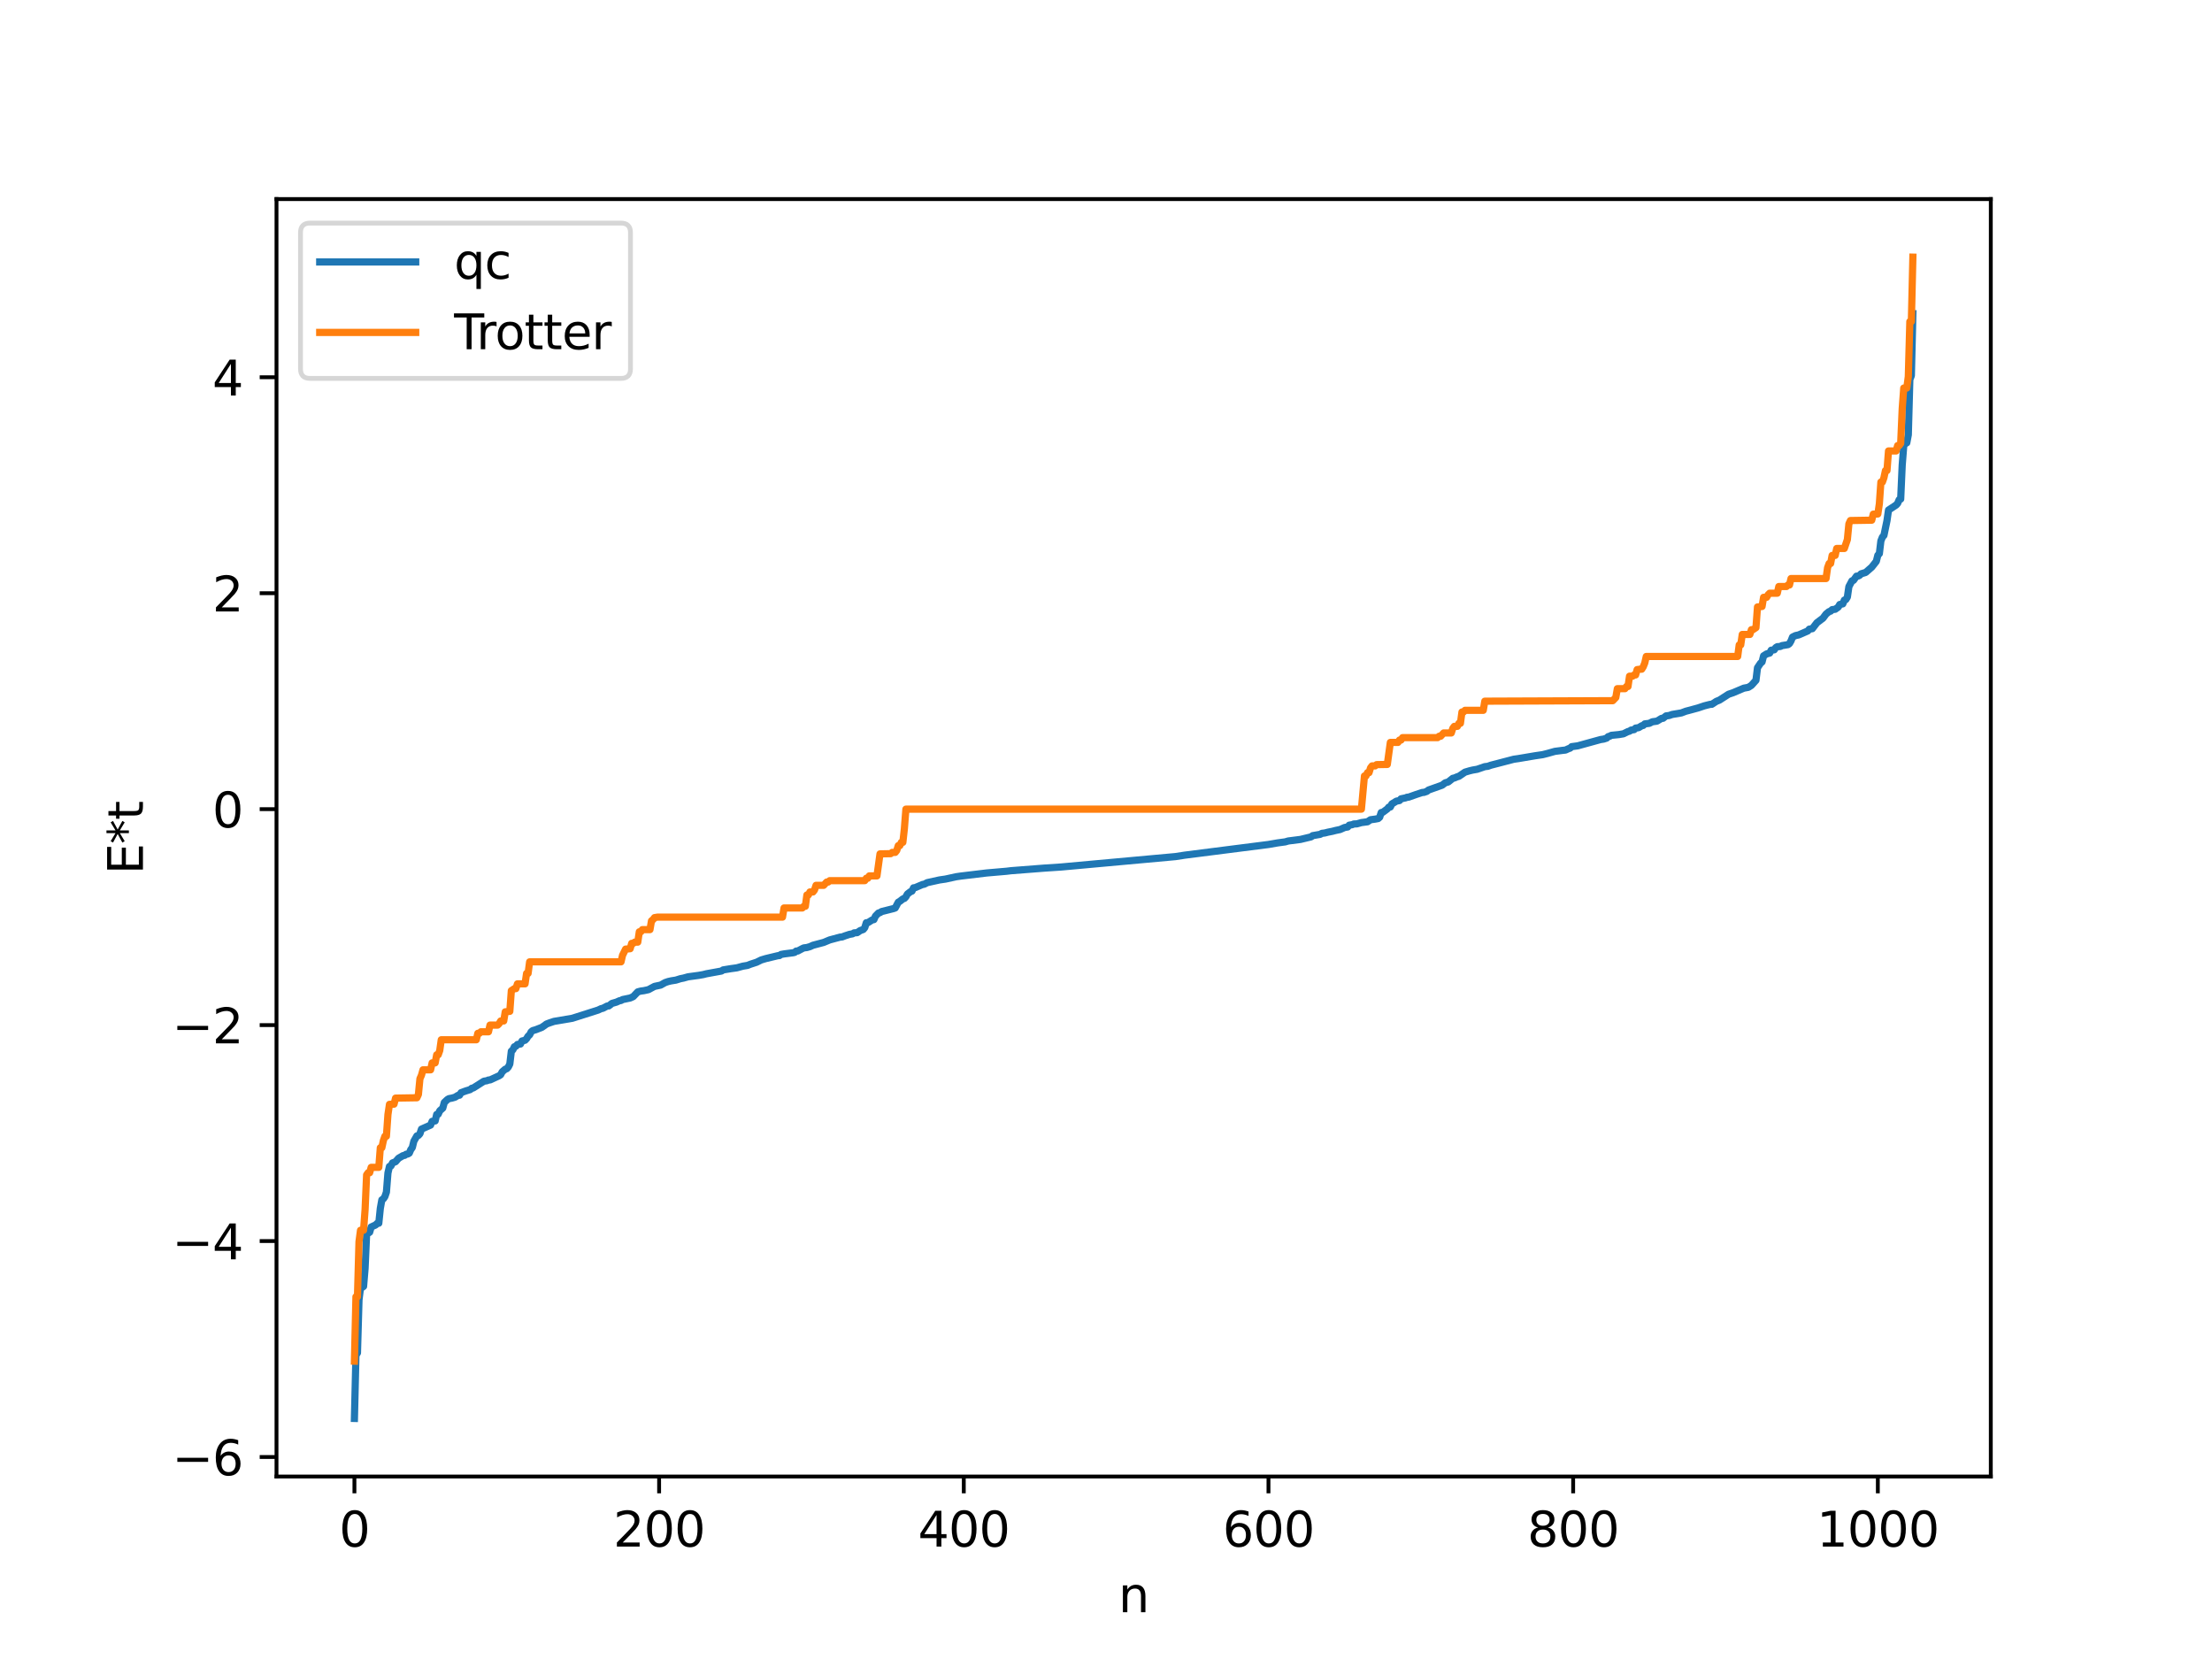<?xml version="1.0" encoding="utf-8" standalone="no"?>
<!DOCTYPE svg PUBLIC "-//W3C//DTD SVG 1.1//EN"
  "http://www.w3.org/Graphics/SVG/1.1/DTD/svg11.dtd">
<svg xmlns:xlink="http://www.w3.org/1999/xlink" width="460.8pt" height="345.6pt" viewBox="0 0 460.8 345.6" xmlns="http://www.w3.org/2000/svg" version="1.1">
 <defs>
  <style type="text/css">*{stroke-linejoin: round; stroke-linecap: butt}</style>
 </defs>
 <g id="figure_1">
  <g id="patch_1">
   <path d="M 0 345.6 
L 460.8 345.6 
L 460.8 0 
L 0 0 
z
" style="fill: #ffffff"/>
  </g>
  <g id="axes_1">
   <g id="patch_2">
    <path d="M 57.6 307.584 
L 414.72 307.584 
L 414.72 41.472 
L 57.6 41.472 
z
" style="fill: #ffffff"/>
   </g>
   <g id="matplotlib.axis_1">
    <g id="xtick_1">
     <g id="line2d_1">
      <defs>
       <path id="m66dcfa3e36" d="M 0 0 
L 0 3.5 
" style="stroke: #000000; stroke-width: 0.8"/>
      </defs>
      <g>
       <use xlink:href="#m66dcfa3e36" x="73.833" y="307.584" style="stroke: #000000; stroke-width: 0.8"/>
      </g>
     </g>
     <g id="text_1">
      <!-- 0 -->
      <g transform="translate(70.651 322.182) scale(0.1 -0.1)">
       <defs>
        <path id="DejaVuSans-30" d="M 2034 4250 
Q 1547 4250 1301 3770 
Q 1056 3291 1056 2328 
Q 1056 1369 1301 889 
Q 1547 409 2034 409 
Q 2525 409 2770 889 
Q 3016 1369 3016 2328 
Q 3016 3291 2770 3770 
Q 2525 4250 2034 4250 
z
M 2034 4750 
Q 2819 4750 3233 4129 
Q 3647 3509 3647 2328 
Q 3647 1150 3233 529 
Q 2819 -91 2034 -91 
Q 1250 -91 836 529 
Q 422 1150 422 2328 
Q 422 3509 836 4129 
Q 1250 4750 2034 4750 
z
" transform="scale(0.016)"/>
       </defs>
       <use xlink:href="#DejaVuSans-30"/>
      </g>
     </g>
    </g>
    <g id="xtick_2">
     <g id="line2d_2">
      <g>
       <use xlink:href="#m66dcfa3e36" x="137.304" y="307.584" style="stroke: #000000; stroke-width: 0.8"/>
      </g>
     </g>
     <g id="text_2">
      <!-- 200 -->
      <g transform="translate(127.76 322.182) scale(0.1 -0.1)">
       <defs>
        <path id="DejaVuSans-32" d="M 1228 531 
L 3431 531 
L 3431 0 
L 469 0 
L 469 531 
Q 828 903 1448 1529 
Q 2069 2156 2228 2338 
Q 2531 2678 2651 2914 
Q 2772 3150 2772 3378 
Q 2772 3750 2511 3984 
Q 2250 4219 1831 4219 
Q 1534 4219 1204 4116 
Q 875 4013 500 3803 
L 500 4441 
Q 881 4594 1212 4672 
Q 1544 4750 1819 4750 
Q 2544 4750 2975 4387 
Q 3406 4025 3406 3419 
Q 3406 3131 3298 2873 
Q 3191 2616 2906 2266 
Q 2828 2175 2409 1742 
Q 1991 1309 1228 531 
z
" transform="scale(0.016)"/>
       </defs>
       <use xlink:href="#DejaVuSans-32"/>
       <use xlink:href="#DejaVuSans-30" x="63.623"/>
       <use xlink:href="#DejaVuSans-30" x="127.246"/>
      </g>
     </g>
    </g>
    <g id="xtick_3">
     <g id="line2d_3">
      <g>
       <use xlink:href="#m66dcfa3e36" x="200.775" y="307.584" style="stroke: #000000; stroke-width: 0.8"/>
      </g>
     </g>
     <g id="text_3">
      <!-- 400 -->
      <g transform="translate(191.231 322.182) scale(0.1 -0.1)">
       <defs>
        <path id="DejaVuSans-34" d="M 2419 4116 
L 825 1625 
L 2419 1625 
L 2419 4116 
z
M 2253 4666 
L 3047 4666 
L 3047 1625 
L 3713 1625 
L 3713 1100 
L 3047 1100 
L 3047 0 
L 2419 0 
L 2419 1100 
L 313 1100 
L 313 1709 
L 2253 4666 
z
" transform="scale(0.016)"/>
       </defs>
       <use xlink:href="#DejaVuSans-34"/>
       <use xlink:href="#DejaVuSans-30" x="63.623"/>
       <use xlink:href="#DejaVuSans-30" x="127.246"/>
      </g>
     </g>
    </g>
    <g id="xtick_4">
     <g id="line2d_4">
      <g>
       <use xlink:href="#m66dcfa3e36" x="264.246" y="307.584" style="stroke: #000000; stroke-width: 0.8"/>
      </g>
     </g>
     <g id="text_4">
      <!-- 600 -->
      <g transform="translate(254.702 322.182) scale(0.1 -0.1)">
       <defs>
        <path id="DejaVuSans-36" d="M 2113 2584 
Q 1688 2584 1439 2293 
Q 1191 2003 1191 1497 
Q 1191 994 1439 701 
Q 1688 409 2113 409 
Q 2538 409 2786 701 
Q 3034 994 3034 1497 
Q 3034 2003 2786 2293 
Q 2538 2584 2113 2584 
z
M 3366 4563 
L 3366 3988 
Q 3128 4100 2886 4159 
Q 2644 4219 2406 4219 
Q 1781 4219 1451 3797 
Q 1122 3375 1075 2522 
Q 1259 2794 1537 2939 
Q 1816 3084 2150 3084 
Q 2853 3084 3261 2657 
Q 3669 2231 3669 1497 
Q 3669 778 3244 343 
Q 2819 -91 2113 -91 
Q 1303 -91 875 529 
Q 447 1150 447 2328 
Q 447 3434 972 4092 
Q 1497 4750 2381 4750 
Q 2619 4750 2861 4703 
Q 3103 4656 3366 4563 
z
" transform="scale(0.016)"/>
       </defs>
       <use xlink:href="#DejaVuSans-36"/>
       <use xlink:href="#DejaVuSans-30" x="63.623"/>
       <use xlink:href="#DejaVuSans-30" x="127.246"/>
      </g>
     </g>
    </g>
    <g id="xtick_5">
     <g id="line2d_5">
      <g>
       <use xlink:href="#m66dcfa3e36" x="327.717" y="307.584" style="stroke: #000000; stroke-width: 0.8"/>
      </g>
     </g>
     <g id="text_5">
      <!-- 800 -->
      <g transform="translate(318.173 322.182) scale(0.1 -0.1)">
       <defs>
        <path id="DejaVuSans-38" d="M 2034 2216 
Q 1584 2216 1326 1975 
Q 1069 1734 1069 1313 
Q 1069 891 1326 650 
Q 1584 409 2034 409 
Q 2484 409 2743 651 
Q 3003 894 3003 1313 
Q 3003 1734 2745 1975 
Q 2488 2216 2034 2216 
z
M 1403 2484 
Q 997 2584 770 2862 
Q 544 3141 544 3541 
Q 544 4100 942 4425 
Q 1341 4750 2034 4750 
Q 2731 4750 3128 4425 
Q 3525 4100 3525 3541 
Q 3525 3141 3298 2862 
Q 3072 2584 2669 2484 
Q 3125 2378 3379 2068 
Q 3634 1759 3634 1313 
Q 3634 634 3220 271 
Q 2806 -91 2034 -91 
Q 1263 -91 848 271 
Q 434 634 434 1313 
Q 434 1759 690 2068 
Q 947 2378 1403 2484 
z
M 1172 3481 
Q 1172 3119 1398 2916 
Q 1625 2713 2034 2713 
Q 2441 2713 2670 2916 
Q 2900 3119 2900 3481 
Q 2900 3844 2670 4047 
Q 2441 4250 2034 4250 
Q 1625 4250 1398 4047 
Q 1172 3844 1172 3481 
z
" transform="scale(0.016)"/>
       </defs>
       <use xlink:href="#DejaVuSans-38"/>
       <use xlink:href="#DejaVuSans-30" x="63.623"/>
       <use xlink:href="#DejaVuSans-30" x="127.246"/>
      </g>
     </g>
    </g>
    <g id="xtick_6">
     <g id="line2d_6">
      <g>
       <use xlink:href="#m66dcfa3e36" x="391.188" y="307.584" style="stroke: #000000; stroke-width: 0.8"/>
      </g>
     </g>
     <g id="text_6">
      <!-- 1000 -->
      <g transform="translate(378.463 322.182) scale(0.1 -0.1)">
       <defs>
        <path id="DejaVuSans-31" d="M 794 531 
L 1825 531 
L 1825 4091 
L 703 3866 
L 703 4441 
L 1819 4666 
L 2450 4666 
L 2450 531 
L 3481 531 
L 3481 0 
L 794 0 
L 794 531 
z
" transform="scale(0.016)"/>
       </defs>
       <use xlink:href="#DejaVuSans-31"/>
       <use xlink:href="#DejaVuSans-30" x="63.623"/>
       <use xlink:href="#DejaVuSans-30" x="127.246"/>
       <use xlink:href="#DejaVuSans-30" x="190.869"/>
      </g>
     </g>
    </g>
    <g id="text_7">
     <!-- n -->
     <g transform="translate(232.991 335.861) scale(0.1 -0.1)">
      <defs>
       <path id="DejaVuSans-6e" d="M 3513 2113 
L 3513 0 
L 2938 0 
L 2938 2094 
Q 2938 2591 2744 2837 
Q 2550 3084 2163 3084 
Q 1697 3084 1428 2787 
Q 1159 2491 1159 1978 
L 1159 0 
L 581 0 
L 581 3500 
L 1159 3500 
L 1159 2956 
Q 1366 3272 1645 3428 
Q 1925 3584 2291 3584 
Q 2894 3584 3203 3211 
Q 3513 2838 3513 2113 
z
" transform="scale(0.016)"/>
      </defs>
      <use xlink:href="#DejaVuSans-6e"/>
     </g>
    </g>
   </g>
   <g id="matplotlib.axis_2">
    <g id="ytick_1">
     <g id="line2d_7">
      <defs>
       <path id="mc761134554" d="M 0 0 
L -3.5 0 
" style="stroke: #000000; stroke-width: 0.8"/>
      </defs>
      <g>
       <use xlink:href="#mc761134554" x="57.6" y="303.519" style="stroke: #000000; stroke-width: 0.8"/>
      </g>
     </g>
     <g id="text_8">
      <!-- −6 -->
      <g transform="translate(35.858 307.319) scale(0.1 -0.1)">
       <defs>
        <path id="DejaVuSans-2212" d="M 678 2272 
L 4684 2272 
L 4684 1741 
L 678 1741 
L 678 2272 
z
" transform="scale(0.016)"/>
       </defs>
       <use xlink:href="#DejaVuSans-2212"/>
       <use xlink:href="#DejaVuSans-36" x="83.789"/>
      </g>
     </g>
    </g>
    <g id="ytick_2">
     <g id="line2d_8">
      <g>
       <use xlink:href="#mc761134554" x="57.6" y="258.533" style="stroke: #000000; stroke-width: 0.8"/>
      </g>
     </g>
     <g id="text_9">
      <!-- −4 -->
      <g transform="translate(35.858 262.333) scale(0.1 -0.1)">
       <use xlink:href="#DejaVuSans-2212"/>
       <use xlink:href="#DejaVuSans-34" x="83.789"/>
      </g>
     </g>
    </g>
    <g id="ytick_3">
     <g id="line2d_9">
      <g>
       <use xlink:href="#mc761134554" x="57.6" y="213.547" style="stroke: #000000; stroke-width: 0.8"/>
      </g>
     </g>
     <g id="text_10">
      <!-- −2 -->
      <g transform="translate(35.858 217.347) scale(0.1 -0.1)">
       <use xlink:href="#DejaVuSans-2212"/>
       <use xlink:href="#DejaVuSans-32" x="83.789"/>
      </g>
     </g>
    </g>
    <g id="ytick_4">
     <g id="line2d_10">
      <g>
       <use xlink:href="#mc761134554" x="57.6" y="168.561" style="stroke: #000000; stroke-width: 0.8"/>
      </g>
     </g>
     <g id="text_11">
      <!-- 0 -->
      <g transform="translate(44.237 172.361) scale(0.1 -0.1)">
       <use xlink:href="#DejaVuSans-30"/>
      </g>
     </g>
    </g>
    <g id="ytick_5">
     <g id="line2d_11">
      <g>
       <use xlink:href="#mc761134554" x="57.6" y="123.575" style="stroke: #000000; stroke-width: 0.8"/>
      </g>
     </g>
     <g id="text_12">
      <!-- 2 -->
      <g transform="translate(44.237 127.375) scale(0.1 -0.1)">
       <use xlink:href="#DejaVuSans-32"/>
      </g>
     </g>
    </g>
    <g id="ytick_6">
     <g id="line2d_12">
      <g>
       <use xlink:href="#mc761134554" x="57.6" y="78.589" style="stroke: #000000; stroke-width: 0.8"/>
      </g>
     </g>
     <g id="text_13">
      <!-- 4 -->
      <g transform="translate(44.237 82.389) scale(0.1 -0.1)">
       <use xlink:href="#DejaVuSans-34"/>
      </g>
     </g>
    </g>
    <g id="text_14">
     <!-- E*t -->
     <g transform="translate(29.778 182.148) rotate(-90) scale(0.1 -0.1)">
      <defs>
       <path id="DejaVuSans-45" d="M 628 4666 
L 3578 4666 
L 3578 4134 
L 1259 4134 
L 1259 2753 
L 3481 2753 
L 3481 2222 
L 1259 2222 
L 1259 531 
L 3634 531 
L 3634 0 
L 628 0 
L 628 4666 
z
" transform="scale(0.016)"/>
       <path id="DejaVuSans-2a" d="M 3009 3897 
L 1888 3291 
L 3009 2681 
L 2828 2375 
L 1778 3009 
L 1778 1831 
L 1422 1831 
L 1422 3009 
L 372 2375 
L 191 2681 
L 1313 3291 
L 191 3897 
L 372 4206 
L 1422 3572 
L 1422 4750 
L 1778 4750 
L 1778 3572 
L 2828 4206 
L 3009 3897 
z
" transform="scale(0.016)"/>
       <path id="DejaVuSans-74" d="M 1172 4494 
L 1172 3500 
L 2356 3500 
L 2356 3053 
L 1172 3053 
L 1172 1153 
Q 1172 725 1289 603 
Q 1406 481 1766 481 
L 2356 481 
L 2356 0 
L 1766 0 
Q 1100 0 847 248 
Q 594 497 594 1153 
L 594 3053 
L 172 3053 
L 172 3500 
L 594 3500 
L 594 4494 
L 1172 4494 
z
" transform="scale(0.016)"/>
      </defs>
      <use xlink:href="#DejaVuSans-45"/>
      <use xlink:href="#DejaVuSans-2a" x="63.184"/>
      <use xlink:href="#DejaVuSans-74" x="113.184"/>
     </g>
    </g>
   </g>
   <g id="line2d_13">
    <path d="M 73.833 295.488 
L 74.15 282.341 
L 74.467 281.83 
L 74.785 270.775 
L 75.102 268.267 
L 75.42 268.208 
L 75.737 267.976 
L 76.054 264.202 
L 76.372 257.105 
L 77.006 256.693 
L 77.324 255.608 
L 78.276 255.161 
L 78.593 254.832 
L 78.91 254.822 
L 79.228 251.725 
L 79.545 249.952 
L 79.862 249.75 
L 80.18 249.268 
L 80.497 248.344 
L 80.815 244.354 
L 81.132 242.991 
L 81.449 242.881 
L 81.767 242.255 
L 82.401 242.006 
L 83.036 241.277 
L 83.988 240.723 
L 84.305 240.679 
L 84.623 240.446 
L 84.94 240.411 
L 85.258 240.219 
L 85.575 239.485 
L 85.892 239.054 
L 86.21 237.742 
L 86.844 236.629 
L 87.162 236.53 
L 87.479 236.176 
L 87.796 235.22 
L 89.7 234.374 
L 90.018 233.598 
L 90.653 233.512 
L 90.97 232.158 
L 91.287 232.102 
L 91.605 231.404 
L 92.239 230.833 
L 92.557 229.666 
L 93.191 229.069 
L 93.509 228.873 
L 94.143 228.754 
L 94.778 228.572 
L 95.413 228.183 
L 95.73 228.152 
L 96.048 227.622 
L 97 227.273 
L 97.952 226.981 
L 98.269 226.711 
L 98.586 226.645 
L 100.808 225.235 
L 101.443 225.131 
L 101.76 224.981 
L 102.077 224.974 
L 103.981 224.099 
L 104.299 223.877 
L 104.616 223.282 
L 105.251 222.732 
L 105.568 222.632 
L 105.886 222.285 
L 106.203 221.657 
L 106.52 218.98 
L 106.838 218.707 
L 107.155 218.056 
L 107.472 217.951 
L 107.79 217.58 
L 108.424 217.488 
L 108.742 216.858 
L 109.377 216.701 
L 109.694 216.377 
L 110.011 215.858 
L 110.329 215.588 
L 110.646 214.962 
L 110.963 214.698 
L 111.598 214.514 
L 112.867 214.02 
L 113.502 213.586 
L 113.82 213.335 
L 114.454 213.093 
L 115.406 212.774 
L 119.215 212.129 
L 124.61 210.413 
L 125.244 210.109 
L 125.562 210.055 
L 126.514 209.558 
L 126.831 209.546 
L 127.466 209.034 
L 128.418 208.759 
L 129.053 208.472 
L 129.37 208.424 
L 129.687 208.228 
L 131.274 207.901 
L 131.909 207.617 
L 132.861 206.621 
L 133.496 206.455 
L 134.13 206.374 
L 135.082 206.165 
L 135.717 205.822 
L 136.352 205.483 
L 137.621 205.214 
L 138.573 204.684 
L 139.208 204.469 
L 139.843 204.327 
L 140.795 204.176 
L 141.747 203.879 
L 142.381 203.755 
L 143.334 203.488 
L 145.555 203.187 
L 146.507 203.02 
L 147.142 202.857 
L 150.315 202.279 
L 150.633 202.053 
L 152.22 201.793 
L 153.489 201.617 
L 154.758 201.271 
L 155.71 201.114 
L 156.345 200.865 
L 157.615 200.451 
L 158.567 199.979 
L 159.519 199.693 
L 162.058 199.084 
L 162.375 199.061 
L 162.692 198.833 
L 163.327 198.718 
L 165.231 198.474 
L 165.548 198.395 
L 165.866 198.122 
L 166.183 198.116 
L 167.135 197.611 
L 167.453 197.465 
L 168.087 197.389 
L 168.722 197.203 
L 169.357 196.915 
L 171.578 196.327 
L 172.848 195.799 
L 175.069 195.206 
L 175.386 195.198 
L 176.021 194.956 
L 176.973 194.642 
L 177.608 194.534 
L 177.925 194.332 
L 178.56 194.29 
L 179.195 193.859 
L 179.829 193.63 
L 180.147 193.245 
L 180.464 192.222 
L 180.781 192.217 
L 181.734 191.616 
L 182.051 191.573 
L 182.368 190.848 
L 183.003 190.196 
L 183.32 190.125 
L 183.638 189.901 
L 186.177 189.261 
L 186.494 189.141 
L 187.129 187.945 
L 187.446 187.765 
L 188.081 187.264 
L 188.398 187.158 
L 188.715 186.82 
L 189.033 186.241 
L 189.667 185.759 
L 189.985 185.633 
L 190.302 184.953 
L 190.62 184.922 
L 192.206 184.245 
L 192.524 184.203 
L 193.158 183.872 
L 195.697 183.311 
L 196.967 183.126 
L 199.188 182.642 
L 200.14 182.503 
L 205.535 181.856 
L 209.661 181.498 
L 210.613 181.383 
L 217.595 180.841 
L 221.086 180.61 
L 244.887 178.442 
L 246.791 178.147 
L 264.246 175.921 
L 266.15 175.593 
L 267.737 175.377 
L 268.372 175.191 
L 270.91 174.867 
L 272.18 174.562 
L 273.132 174.333 
L 273.449 174.083 
L 275.036 173.806 
L 275.353 173.606 
L 275.988 173.524 
L 276.623 173.361 
L 277.575 173.171 
L 278.21 173.003 
L 279.162 172.804 
L 280.114 172.383 
L 280.748 172.277 
L 281.066 171.9 
L 281.7 171.793 
L 282.018 171.651 
L 282.653 171.627 
L 283.605 171.359 
L 284.874 171.192 
L 285.509 170.767 
L 286.461 170.639 
L 287.096 170.518 
L 287.413 170.239 
L 287.73 169.266 
L 288.048 169.224 
L 289 168.518 
L 289.317 168.131 
L 289.634 168.112 
L 289.952 167.474 
L 290.904 166.89 
L 291.539 166.769 
L 291.856 166.409 
L 292.808 166.212 
L 293.125 166.073 
L 293.443 166.061 
L 295.029 165.499 
L 296.299 165.081 
L 296.616 165.071 
L 297.251 164.853 
L 297.568 164.584 
L 300.424 163.567 
L 301.059 163.08 
L 301.694 162.897 
L 302.646 162.136 
L 302.963 162.073 
L 303.598 161.808 
L 303.915 161.718 
L 305.185 160.854 
L 306.137 160.574 
L 306.772 160.419 
L 307.724 160.255 
L 309.31 159.71 
L 309.945 159.634 
L 310.58 159.406 
L 312.484 158.911 
L 315.34 158.165 
L 316.292 158.029 
L 319.783 157.44 
L 321.37 157.206 
L 322.322 156.968 
L 323.909 156.523 
L 325.496 156.317 
L 326.13 156.247 
L 326.765 155.957 
L 327.082 155.852 
L 327.4 155.543 
L 328.669 155.371 
L 333.429 154.061 
L 334.064 153.965 
L 334.699 153.762 
L 335.016 153.447 
L 335.334 153.374 
L 335.651 153.185 
L 337.238 153.025 
L 338.19 152.864 
L 339.142 152.392 
L 339.459 152.323 
L 339.777 152.093 
L 340.411 151.996 
L 340.729 151.676 
L 341.363 151.585 
L 341.998 151.191 
L 342.315 151.12 
L 342.633 150.801 
L 343.585 150.683 
L 344.22 150.36 
L 345.172 150.229 
L 346.124 149.652 
L 346.441 149.635 
L 347.076 149.134 
L 347.71 149.054 
L 348.345 148.835 
L 350.249 148.515 
L 351.201 148.158 
L 351.836 147.994 
L 353.74 147.476 
L 355.01 147.049 
L 355.644 146.884 
L 356.279 146.726 
L 356.596 146.722 
L 357.548 146.106 
L 358.183 145.849 
L 360.087 144.626 
L 361.039 144.303 
L 363.261 143.359 
L 364.213 143.182 
L 364.848 142.776 
L 365.8 141.713 
L 366.117 139.105 
L 366.752 138.159 
L 367.069 137.89 
L 367.386 136.626 
L 368.021 136.224 
L 368.656 136.048 
L 368.973 135.448 
L 369.608 135.365 
L 369.925 134.903 
L 370.243 134.717 
L 370.877 134.675 
L 371.195 134.499 
L 372.464 134.292 
L 372.781 134.062 
L 373.099 133.511 
L 373.416 132.71 
L 374.051 132.403 
L 374.686 132.268 
L 376.59 131.444 
L 376.907 131.062 
L 377.542 130.965 
L 378.494 129.729 
L 379.763 128.771 
L 380.398 127.92 
L 381.033 127.406 
L 381.35 127.314 
L 381.667 126.998 
L 382.302 126.922 
L 382.937 126.472 
L 383.254 125.925 
L 383.889 125.796 
L 384.206 125.018 
L 384.524 124.894 
L 384.841 124.383 
L 385.158 122.203 
L 385.793 121.005 
L 386.11 120.897 
L 386.745 120.024 
L 387.062 120.011 
L 387.38 119.86 
L 387.697 119.538 
L 388.649 119.253 
L 389.919 118.146 
L 390.871 116.936 
L 391.188 115.673 
L 391.505 115.331 
L 391.823 112.68 
L 392.14 111.885 
L 392.458 111.532 
L 393.092 108.47 
L 393.41 106.258 
L 394.996 105.206 
L 395.314 104.855 
L 395.631 104.104 
L 395.948 103.967 
L 396.266 96.877 
L 396.583 92.867 
L 396.9 92.407 
L 397.218 92.248 
L 397.535 90.577 
L 397.853 79.065 
L 398.17 78.251 
L 398.487 65.347 
L 398.487 65.347 
" clip-path="url(#p06ab690bca)" style="fill: none; stroke: #1f77b4; stroke-width: 1.5; stroke-linecap: square"/>
   </g>
   <g id="line2d_14">
    <path d="M 73.833 283.555 
L 74.15 270.136 
L 74.467 270.136 
L 74.785 258.666 
L 75.102 256.284 
L 75.737 256.284 
L 76.054 251.992 
L 76.372 244.747 
L 76.689 244.303 
L 77.006 244.303 
L 77.324 243.182 
L 78.91 243.182 
L 79.228 239.094 
L 79.545 239.094 
L 79.862 237.615 
L 80.18 236.701 
L 80.497 236.701 
L 80.815 232.181 
L 81.132 230.054 
L 82.084 230.017 
L 82.401 228.758 
L 86.844 228.686 
L 87.162 227.997 
L 87.479 224.722 
L 87.796 223.998 
L 88.114 222.864 
L 89.7 222.864 
L 90.018 221.416 
L 90.653 221.416 
L 90.97 219.733 
L 91.287 219.733 
L 91.605 218.856 
L 91.922 216.601 
L 99.221 216.601 
L 99.539 215.258 
L 99.856 215.258 
L 100.173 214.94 
L 101.76 214.94 
L 102.077 213.547 
L 103.664 213.547 
L 103.981 213.233 
L 104.299 212.69 
L 104.934 212.69 
L 105.251 210.78 
L 106.203 210.684 
L 106.52 206.374 
L 107.155 205.948 
L 107.472 205.948 
L 107.79 204.956 
L 109.377 204.956 
L 109.694 202.778 
L 110.011 202.778 
L 110.329 200.371 
L 129.37 200.371 
L 129.687 199.004 
L 130.322 197.718 
L 131.274 197.636 
L 131.591 196.517 
L 131.909 196.517 
L 132.226 196.262 
L 132.861 196.262 
L 133.178 194.108 
L 133.496 194.108 
L 133.813 193.657 
L 135.4 193.657 
L 135.717 191.821 
L 136.034 191.573 
L 136.352 191.159 
L 136.986 191.054 
L 163.01 191.054 
L 163.327 189.148 
L 167.135 189.148 
L 167.453 188.8 
L 167.77 188.8 
L 168.087 186.441 
L 168.405 186.441 
L 168.722 185.812 
L 169.357 185.812 
L 169.674 185.406 
L 169.991 184.432 
L 171.578 184.432 
L 172.213 183.746 
L 172.53 183.746 
L 172.848 183.455 
L 180.147 183.455 
L 180.464 182.954 
L 180.781 182.954 
L 181.099 182.463 
L 182.686 182.463 
L 183.32 177.878 
L 185.542 177.837 
L 185.859 177.571 
L 186.494 177.571 
L 186.811 177.169 
L 187.129 176.161 
L 187.446 176.161 
L 187.763 175.478 
L 188.081 175.478 
L 188.398 172.627 
L 188.715 168.561 
L 283.605 168.561 
L 284.239 161.645 
L 284.557 161.645 
L 284.874 160.962 
L 285.191 160.962 
L 285.509 159.954 
L 285.826 159.552 
L 286.461 159.552 
L 286.778 159.285 
L 289 159.245 
L 289.634 154.66 
L 291.221 154.66 
L 291.539 154.169 
L 291.856 154.169 
L 292.173 153.667 
L 299.472 153.667 
L 299.79 153.376 
L 300.107 153.376 
L 300.742 152.69 
L 302.329 152.69 
L 302.646 151.717 
L 302.963 151.311 
L 303.598 151.311 
L 303.915 150.681 
L 304.233 150.681 
L 304.55 148.323 
L 304.867 148.323 
L 305.185 147.974 
L 308.993 147.974 
L 309.31 146.068 
L 335.968 145.964 
L 336.603 145.302 
L 336.92 143.465 
L 338.507 143.465 
L 338.824 143.014 
L 339.142 143.014 
L 339.459 140.861 
L 340.094 140.861 
L 340.411 140.605 
L 340.729 140.605 
L 341.046 139.487 
L 341.681 139.405 
L 341.998 139.405 
L 342.315 138.907 
L 342.633 138.119 
L 342.95 136.752 
L 361.991 136.751 
L 362.309 134.345 
L 362.626 134.345 
L 362.943 132.167 
L 364.53 132.167 
L 364.848 131.174 
L 365.165 131.174 
L 365.8 130.749 
L 366.117 126.439 
L 367.069 126.342 
L 367.386 124.432 
L 368.021 124.432 
L 368.339 123.889 
L 368.656 123.575 
L 370.243 123.575 
L 370.56 122.183 
L 372.147 122.183 
L 372.464 121.865 
L 372.781 121.865 
L 373.099 120.521 
L 380.398 120.521 
L 380.715 118.267 
L 381.033 117.39 
L 381.35 117.39 
L 381.667 115.707 
L 382.302 115.707 
L 382.62 114.258 
L 384.206 114.258 
L 384.841 112.401 
L 385.158 109.126 
L 385.476 108.436 
L 389.919 108.365 
L 390.236 107.106 
L 391.188 107.069 
L 391.505 104.942 
L 391.823 100.422 
L 392.14 100.422 
L 392.458 99.508 
L 392.775 98.028 
L 393.092 98.028 
L 393.41 93.941 
L 394.996 93.941 
L 395.314 92.82 
L 395.631 92.82 
L 395.948 92.376 
L 396.266 85.131 
L 396.583 80.839 
L 397.218 80.839 
L 397.535 78.457 
L 397.853 66.986 
L 398.17 66.986 
L 398.487 53.568 
L 398.487 53.568 
" clip-path="url(#p06ab690bca)" style="fill: none; stroke: #ff7f0e; stroke-width: 1.5; stroke-linecap: square"/>
   </g>
   <g id="patch_3">
    <path d="M 57.6 307.584 
L 57.6 41.472 
" style="fill: none; stroke: #000000; stroke-width: 0.8; stroke-linejoin: miter; stroke-linecap: square"/>
   </g>
   <g id="patch_4">
    <path d="M 414.72 307.584 
L 414.72 41.472 
" style="fill: none; stroke: #000000; stroke-width: 0.8; stroke-linejoin: miter; stroke-linecap: square"/>
   </g>
   <g id="patch_5">
    <path d="M 57.6 307.584 
L 414.72 307.584 
" style="fill: none; stroke: #000000; stroke-width: 0.8; stroke-linejoin: miter; stroke-linecap: square"/>
   </g>
   <g id="patch_6">
    <path d="M 57.6 41.472 
L 414.72 41.472 
" style="fill: none; stroke: #000000; stroke-width: 0.8; stroke-linejoin: miter; stroke-linecap: square"/>
   </g>
   <g id="legend_1">
    <g id="patch_7">
     <path d="M 64.6 78.828 
L 129.342 78.828 
Q 131.342 78.828 131.342 76.828 
L 131.342 48.472 
Q 131.342 46.472 129.342 46.472 
L 64.6 46.472 
Q 62.6 46.472 62.6 48.472 
L 62.6 76.828 
Q 62.6 78.828 64.6 78.828 
z
" style="fill: #ffffff; opacity: 0.8; stroke: #cccccc; stroke-linejoin: miter"/>
    </g>
    <g id="line2d_15">
     <path d="M 66.6 54.57 
L 76.6 54.57 
L 86.6 54.57 
" style="fill: none; stroke: #1f77b4; stroke-width: 1.5; stroke-linecap: square"/>
    </g>
    <g id="text_15">
     <!-- qc -->
     <g transform="translate(94.6 58.07) scale(0.1 -0.1)">
      <defs>
       <path id="DejaVuSans-71" d="M 947 1747 
Q 947 1113 1208 752 
Q 1469 391 1925 391 
Q 2381 391 2643 752 
Q 2906 1113 2906 1747 
Q 2906 2381 2643 2742 
Q 2381 3103 1925 3103 
Q 1469 3103 1208 2742 
Q 947 2381 947 1747 
z
M 2906 525 
Q 2725 213 2448 61 
Q 2172 -91 1784 -91 
Q 1150 -91 751 415 
Q 353 922 353 1747 
Q 353 2572 751 3078 
Q 1150 3584 1784 3584 
Q 2172 3584 2448 3432 
Q 2725 3281 2906 2969 
L 2906 3500 
L 3481 3500 
L 3481 -1331 
L 2906 -1331 
L 2906 525 
z
" transform="scale(0.016)"/>
       <path id="DejaVuSans-63" d="M 3122 3366 
L 3122 2828 
Q 2878 2963 2633 3030 
Q 2388 3097 2138 3097 
Q 1578 3097 1268 2742 
Q 959 2388 959 1747 
Q 959 1106 1268 751 
Q 1578 397 2138 397 
Q 2388 397 2633 464 
Q 2878 531 3122 666 
L 3122 134 
Q 2881 22 2623 -34 
Q 2366 -91 2075 -91 
Q 1284 -91 818 406 
Q 353 903 353 1747 
Q 353 2603 823 3093 
Q 1294 3584 2113 3584 
Q 2378 3584 2631 3529 
Q 2884 3475 3122 3366 
z
" transform="scale(0.016)"/>
      </defs>
      <use xlink:href="#DejaVuSans-71"/>
      <use xlink:href="#DejaVuSans-63" x="63.477"/>
     </g>
    </g>
    <g id="line2d_16">
     <path d="M 66.6 69.249 
L 76.6 69.249 
L 86.6 69.249 
" style="fill: none; stroke: #ff7f0e; stroke-width: 1.5; stroke-linecap: square"/>
    </g>
    <g id="text_16">
     <!-- Trotter -->
     <g transform="translate(94.6 72.749) scale(0.1 -0.1)">
      <defs>
       <path id="DejaVuSans-54" d="M -19 4666 
L 3928 4666 
L 3928 4134 
L 2272 4134 
L 2272 0 
L 1638 0 
L 1638 4134 
L -19 4134 
L -19 4666 
z
" transform="scale(0.016)"/>
       <path id="DejaVuSans-72" d="M 2631 2963 
Q 2534 3019 2420 3045 
Q 2306 3072 2169 3072 
Q 1681 3072 1420 2755 
Q 1159 2438 1159 1844 
L 1159 0 
L 581 0 
L 581 3500 
L 1159 3500 
L 1159 2956 
Q 1341 3275 1631 3429 
Q 1922 3584 2338 3584 
Q 2397 3584 2469 3576 
Q 2541 3569 2628 3553 
L 2631 2963 
z
" transform="scale(0.016)"/>
       <path id="DejaVuSans-6f" d="M 1959 3097 
Q 1497 3097 1228 2736 
Q 959 2375 959 1747 
Q 959 1119 1226 758 
Q 1494 397 1959 397 
Q 2419 397 2687 759 
Q 2956 1122 2956 1747 
Q 2956 2369 2687 2733 
Q 2419 3097 1959 3097 
z
M 1959 3584 
Q 2709 3584 3137 3096 
Q 3566 2609 3566 1747 
Q 3566 888 3137 398 
Q 2709 -91 1959 -91 
Q 1206 -91 779 398 
Q 353 888 353 1747 
Q 353 2609 779 3096 
Q 1206 3584 1959 3584 
z
" transform="scale(0.016)"/>
       <path id="DejaVuSans-65" d="M 3597 1894 
L 3597 1613 
L 953 1613 
Q 991 1019 1311 708 
Q 1631 397 2203 397 
Q 2534 397 2845 478 
Q 3156 559 3463 722 
L 3463 178 
Q 3153 47 2828 -22 
Q 2503 -91 2169 -91 
Q 1331 -91 842 396 
Q 353 884 353 1716 
Q 353 2575 817 3079 
Q 1281 3584 2069 3584 
Q 2775 3584 3186 3129 
Q 3597 2675 3597 1894 
z
M 3022 2063 
Q 3016 2534 2758 2815 
Q 2500 3097 2075 3097 
Q 1594 3097 1305 2825 
Q 1016 2553 972 2059 
L 3022 2063 
z
" transform="scale(0.016)"/>
      </defs>
      <use xlink:href="#DejaVuSans-54"/>
      <use xlink:href="#DejaVuSans-72" x="46.334"/>
      <use xlink:href="#DejaVuSans-6f" x="85.197"/>
      <use xlink:href="#DejaVuSans-74" x="146.379"/>
      <use xlink:href="#DejaVuSans-74" x="185.588"/>
      <use xlink:href="#DejaVuSans-65" x="224.797"/>
      <use xlink:href="#DejaVuSans-72" x="286.32"/>
     </g>
    </g>
   </g>
  </g>
 </g>
 <defs>
  <clipPath id="p06ab690bca">
   <rect x="57.6" y="41.472" width="357.12" height="266.112"/>
  </clipPath>
 </defs>
</svg>
